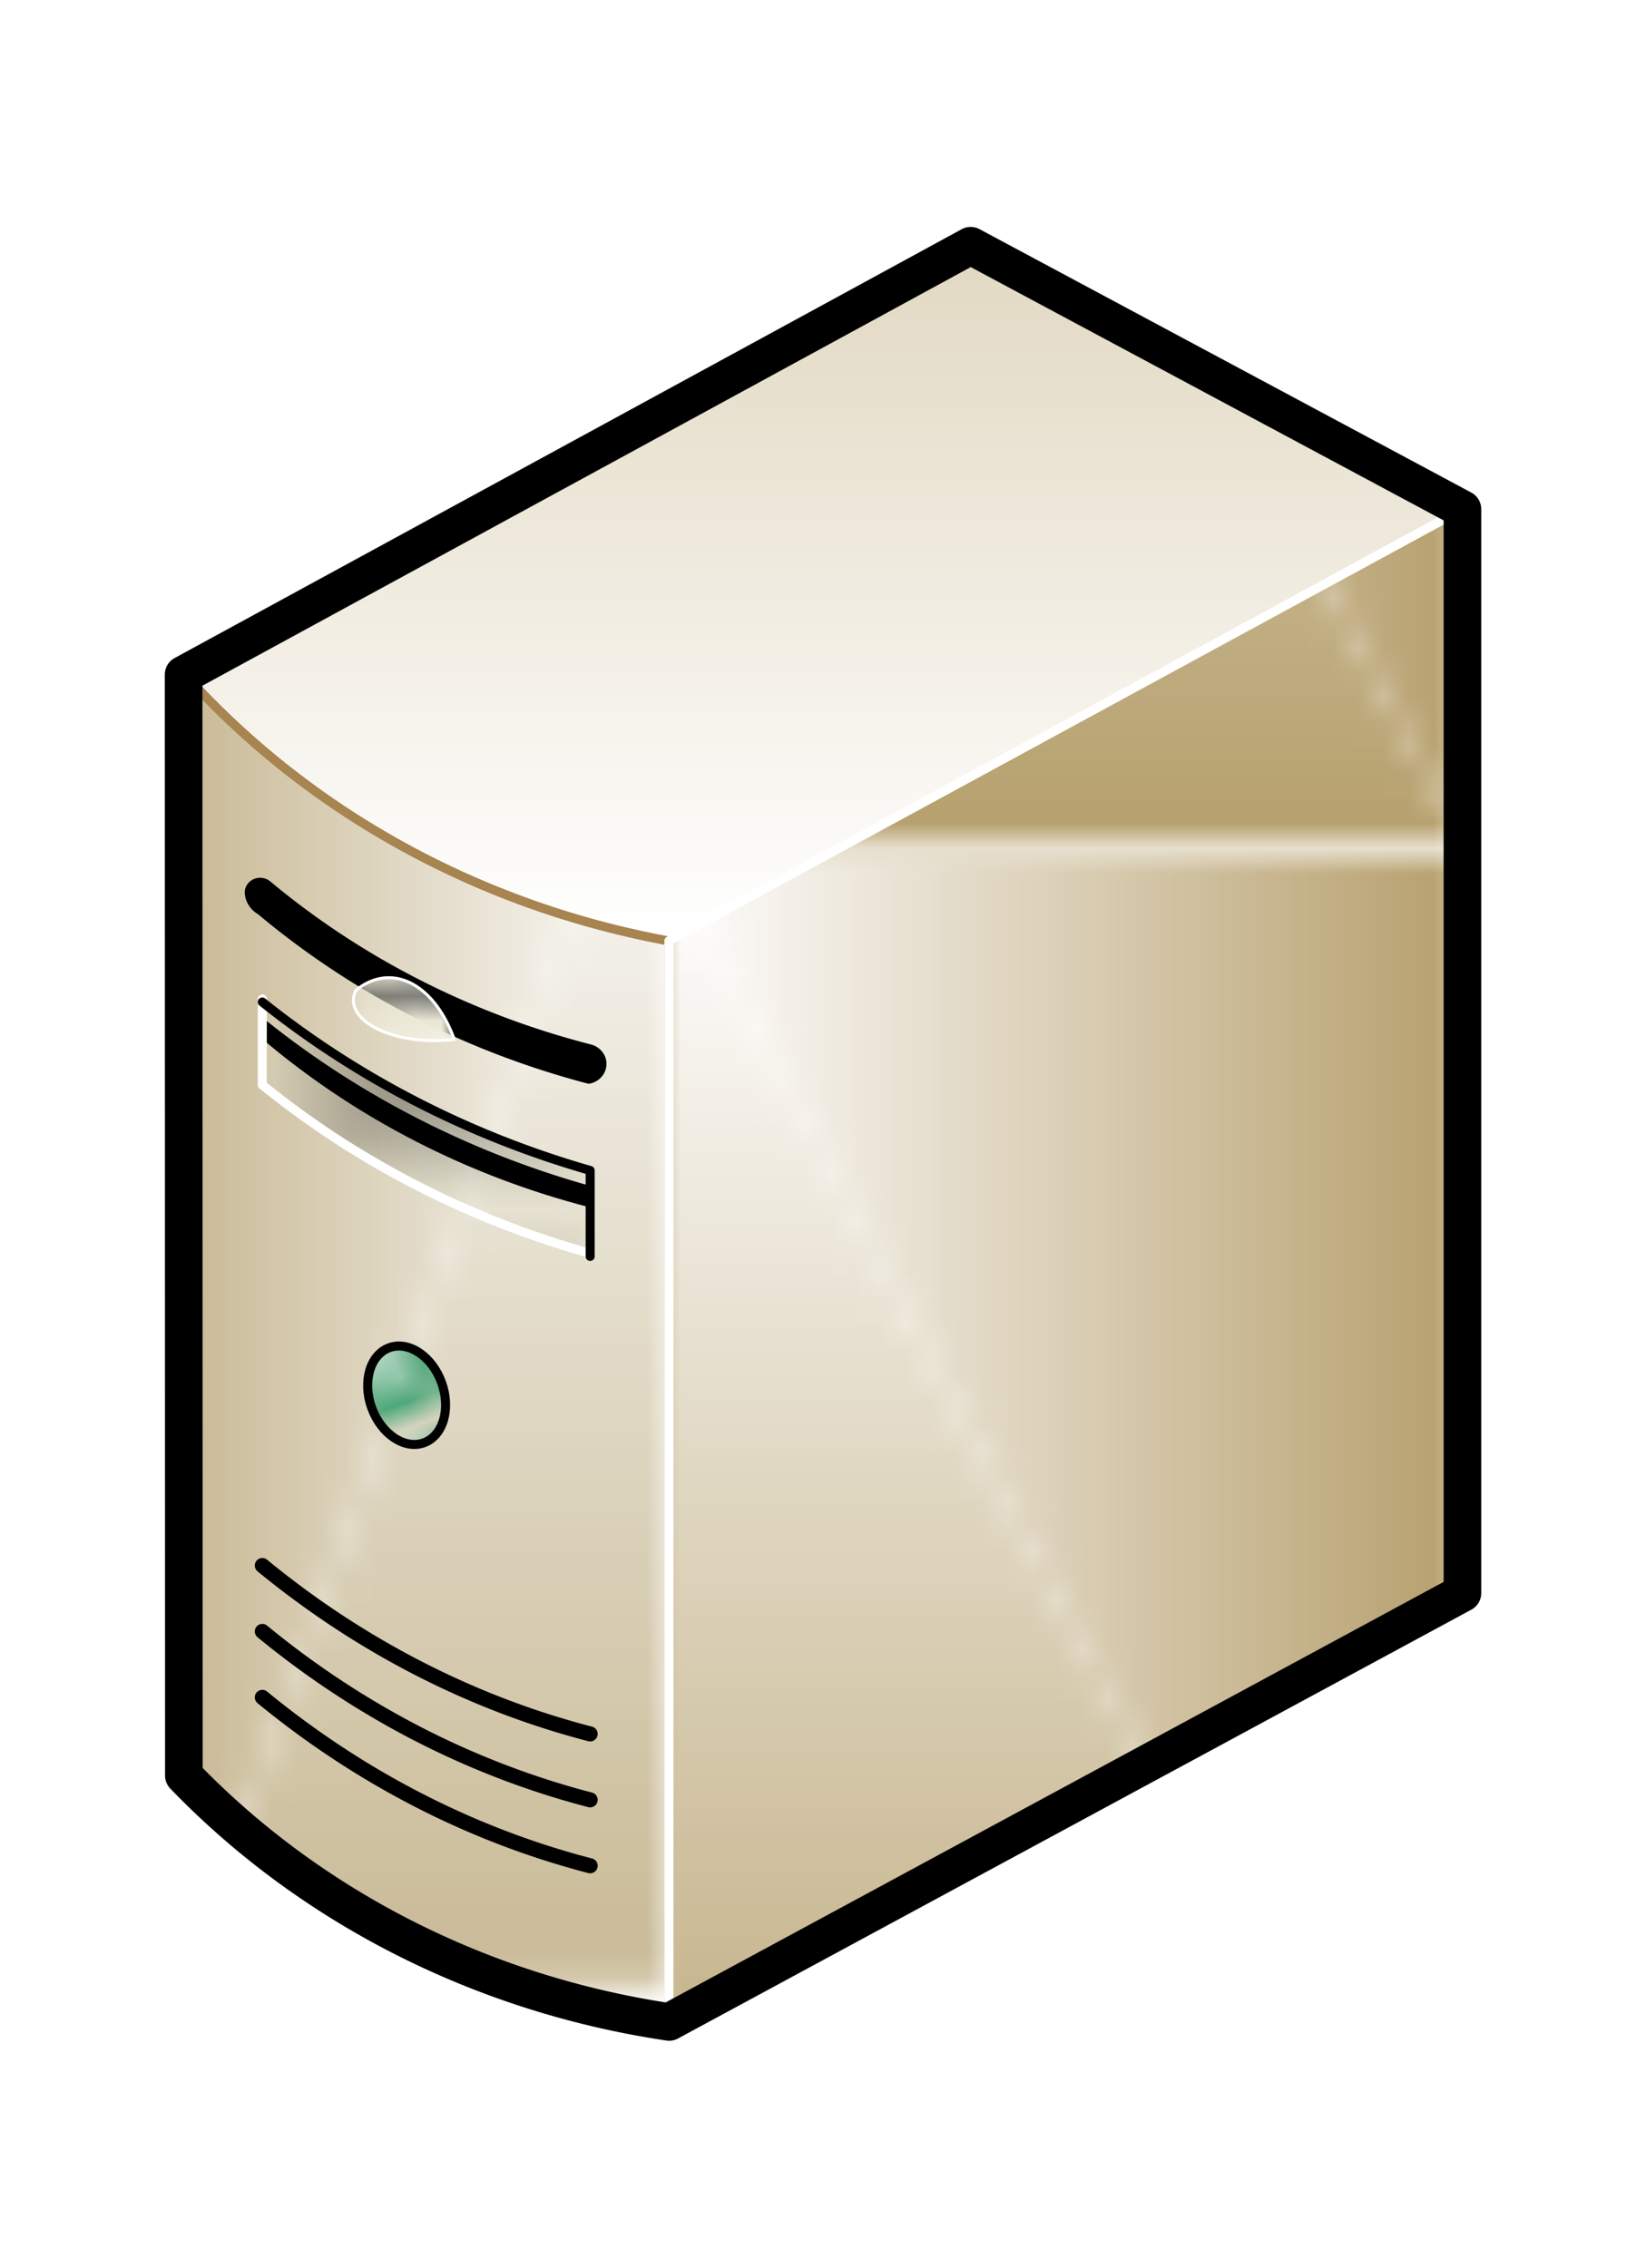 <?xml version="1.0" encoding="UTF-8" standalone="no"?>
<!-- Created with Inkscape (http://www.inkscape.org/) -->

<svg
   xmlns:v="http://schemas.microsoft.com/visio/2003/SVGExtensions/"
   xmlns:dc="http://purl.org/dc/elements/1.1/"
   xmlns:cc="http://creativecommons.org/ns#"
   xmlns:rdf="http://www.w3.org/1999/02/22-rdf-syntax-ns#"
   xmlns:svg="http://www.w3.org/2000/svg"
   xmlns="http://www.w3.org/2000/svg"
   xmlns:xlink="http://www.w3.org/1999/xlink"
   version="1.1"
   width="65.669"
   height="90.48"
   viewBox="0 0 52.535 72.384"
   id="svg2"
   xml:space="preserve"
   style="font-size:12px;fill:none;stroke-linecap:square;stroke-miterlimit:3;overflow:visible">
	<v:documentProperties
   v:langID="1033"
   v:metric="true"
   v:viewMarkup="false">
		<v:userDefs>
			<v:ud
   v:nameU="msvNoAutoConnect"
   v:val="VT0(0):26" />
		</v:userDefs>
	</v:documentProperties>

	<style
   type="text/css"
   id="style4" />

	<defs
   id="Patterns_And_Gradients">
		<linearGradient
   x1="0"
   y1="807.306"
   x2="0"
   y2="769.686"
   id="grad30-7"
   gradientUnits="userSpaceOnUse"
   gradientTransform="scale(1.356,0.737)">
			<stop
   id="stop8"
   style="stop-color:#ffffff;stop-opacity:1"
   offset="0" />
			<stop
   id="stop10"
   style="stop-color:#e1d8c1;stop-opacity:1"
   offset="1" />
		</linearGradient>
		<pattern
   id="grad32-12"
   v:fillPattern="32"
   v:foreground="#ffffff"
   v:background="#c9ba96"
   x="0"
   y="0"
   width="1"
   height="1"
   patternContentUnits="objectBoundingBox">
			<path
   d="M 0 1 L 0 0 L 1 0 z"
   style="fill:url(#grad27-13)"
   id="path13" />
			<path
   d="M 0 1 L 1 1 L 1 0 z"
   style="fill:url(#grad28-14)"
   id="path15" />
		</pattern>
		<linearGradient
   x1="1"
   y1="0"
   x2="0"
   y2="0"
   id="grad27-13">
			<stop
   id="stop18"
   style="stop-color:#ffffff;stop-opacity:1"
   offset="0" />
			<stop
   id="stop20"
   style="stop-color:#c9ba96;stop-opacity:1"
   offset="1" />
		</linearGradient>
		<linearGradient
   x1="0"
   y1="0"
   x2="0"
   y2="1"
   id="grad28-14">
			<stop
   id="stop23"
   style="stop-color:#ffffff;stop-opacity:1"
   offset="0" />
			<stop
   id="stop25"
   style="stop-color:#c9ba96;stop-opacity:1"
   offset="1" />
		</linearGradient>
		<pattern
   id="grad31-19"
   v:fillPattern="31"
   v:foreground="#ffffff"
   v:background="#b6a06d"
   x="0"
   y="0"
   width="1"
   height="1"
   patternContentUnits="objectBoundingBox">
			<path
   d="M 0 0 L 0 1 L 1 1 z"
   style="fill:url(#grad28-20)"
   id="path28" />
			<path
   d="M 0 0 L 1 0 L 1 1 z"
   style="fill:url(#grad25-21)"
   id="path30" />
		</pattern>
		<linearGradient
   x1="0"
   y1="0"
   x2="0"
   y2="1"
   id="grad28-20">
			<stop
   id="stop33"
   style="stop-color:#ffffff;stop-opacity:1"
   offset="0" />
			<stop
   id="stop35"
   style="stop-color:#b6a06d;stop-opacity:1"
   offset="1" />
		</linearGradient>
		<linearGradient
   x1="0"
   y1="0"
   x2="1"
   y2="0"
   id="grad25-21">
			<stop
   id="stop38"
   style="stop-color:#ffffff;stop-opacity:1"
   offset="0" />
			<stop
   id="stop40"
   style="stop-color:#b6a06d;stop-opacity:1"
   offset="1" />
		</linearGradient>
		<pattern
   id="grad31-28"
   v:fillPattern="31"
   v:foreground="#ffffff"
   v:background="#339966"
   x="0"
   y="0"
   width="1"
   height="1"
   patternContentUnits="objectBoundingBox">
			<path
   d="M 0 0 L 0 1 L 1 1 z"
   style="fill:url(#grad28-29)"
   id="path43" />
			<path
   d="M 0 0 L 1 0 L 1 1 z"
   style="fill:url(#grad25-30)"
   id="path45" />
		</pattern>
		<linearGradient
   x1="0"
   y1="0"
   x2="0"
   y2="1"
   id="grad28-29">
			<stop
   id="stop48"
   style="stop-color:#ffffff;stop-opacity:1"
   offset="0" />
			<stop
   id="stop50"
   style="stop-color:#339966;stop-opacity:1"
   offset="1" />
		</linearGradient>
		<linearGradient
   x1="0"
   y1="0"
   x2="1"
   y2="0"
   id="grad25-30">
			<stop
   id="stop53"
   style="stop-color:#ffffff;stop-opacity:1"
   offset="0" />
			<stop
   id="stop55"
   style="stop-color:#339966;stop-opacity:1"
   offset="1" />
		</linearGradient>
		<linearGradient
   x1="0"
   y1="1"
   x2="0"
   y2="0"
   id="grad30-34">
			<stop
   id="stop58"
   style="stop-color:#ffffff;stop-opacity:1"
   offset="0" />
			<stop
   id="stop60"
   style="stop-color:#e7e4cd;stop-opacity:1"
   offset="1" />
		</linearGradient>
		<pattern
   id="grad34-44"
   v:fillPattern="34"
   v:foreground="#ffffff"
   v:background="#e7e4cd"
   x="0"
   y="0"
   width="1"
   height="1"
   patternContentUnits="objectBoundingBox">
			<path
   d="M 0 0 L 1 0 L 1 1 z"
   style="fill:url(#grad30-34)"
   id="path63" />
			<path
   d="M 0 0 L 0 1 L 1 1 z"
   style="fill:url(#grad27-45)"
   id="path65" />
		</pattern>
		<linearGradient
   x1="1"
   y1="0"
   x2="0"
   y2="0"
   id="grad27-45">
			<stop
   id="stop68"
   style="stop-color:#ffffff;stop-opacity:1"
   offset="0" />
			<stop
   id="stop70"
   style="stop-color:#e7e4cd;stop-opacity:1"
   offset="1" />
		</linearGradient>
		<pattern
   id="grad35-49"
   v:fillPattern="35"
   v:foreground="#000000"
   v:foregroundOpacity="0.4"
   v:background="#e7e4cd"
   v:backgroundOpacity="0.4"
   x="0"
   y="0"
   width="1"
   height="1"
   patternContentUnits="objectBoundingBox">
			<path
   d="M 0.5 0.5 L 0 0 L 0 1 z"
   style="fill:url(#grad27-50)"
   id="path73" />
			<path
   d="M 0.5 0.5 L 1 0 L 1 1 z"
   style="fill:url(#grad25-51)"
   id="path75" />
			<path
   d="M 0.5 0.5 L 0 0 L 1 0 z"
   style="fill:url(#grad30-52)"
   id="path77" />
			<path
   d="M 0.5 0.5 L 0 1 L 1 1 z"
   style="fill:url(#grad28-53)"
   id="path79" />
		</pattern>
		<linearGradient
   x1="1"
   y1="0"
   x2="0"
   y2="0"
   id="grad27-50">
			<stop
   id="stop82"
   style="stop-color:#000000;stop-opacity:0.4"
   offset="0" />
			<stop
   id="stop84"
   style="stop-color:#e7e4cd;stop-opacity:0.4"
   offset="1" />
		</linearGradient>
		<linearGradient
   x1="0"
   y1="0"
   x2="1"
   y2="0"
   id="grad25-51">
			<stop
   id="stop87"
   style="stop-color:#000000;stop-opacity:0.4"
   offset="0" />
			<stop
   id="stop89"
   style="stop-color:#e7e4cd;stop-opacity:0.4"
   offset="1" />
		</linearGradient>
		<linearGradient
   x1="0"
   y1="1"
   x2="0"
   y2="0"
   id="grad30-52">
			<stop
   id="stop92"
   style="stop-color:#000000;stop-opacity:0.4"
   offset="0" />
			<stop
   id="stop94"
   style="stop-color:#e7e4cd;stop-opacity:0.4"
   offset="1" />
		</linearGradient>
		<linearGradient
   x1="0"
   y1="0"
   x2="0"
   y2="1"
   id="grad28-53">
			<stop
   id="stop97"
   style="stop-color:#000000;stop-opacity:0.4"
   offset="0" />
			<stop
   id="stop99"
   style="stop-color:#e7e4cd;stop-opacity:0.4"
   offset="1" />
		</linearGradient>
		<pattern
   id="grad32-67"
   v:fillPattern="32"
   v:foreground="#ff00ff"
   v:foregroundOpacity="0"
   v:background="#ff00ff"
   v:backgroundOpacity="0"
   x="0"
   y="0"
   width="1"
   height="1"
   patternContentUnits="objectBoundingBox">
			<path
   d="M 0 1 L 0 0 L 1 0 z"
   style="fill:url(#grad27-68)"
   id="path102" />
			<path
   d="M 0 1 L 1 1 L 1 0 z"
   style="fill:url(#grad28-69)"
   id="path104" />
		</pattern>
		<linearGradient
   x1="1"
   y1="0"
   x2="0"
   y2="0"
   id="grad27-68">
			<stop
   id="stop107"
   style="stop-color:#ff00ff;stop-opacity:0"
   offset="0" />
			<stop
   id="stop109"
   style="stop-color:#ff00ff;stop-opacity:0"
   offset="1" />
		</linearGradient>
		<linearGradient
   x1="0"
   y1="0"
   x2="0"
   y2="1"
   id="grad28-69">
			<stop
   id="stop112"
   style="stop-color:#ff00ff;stop-opacity:0"
   offset="0" />
			<stop
   id="stop114"
   style="stop-color:#ff00ff;stop-opacity:0"
   offset="1" />
		</linearGradient>
		<pattern
   id="grad31-73"
   v:fillPattern="31"
   v:foreground="#e7e4cd"
   v:background="#ff6600"
   x="0"
   y="0"
   width="1"
   height="1"
   patternContentUnits="objectBoundingBox">
			<path
   d="M 0 0 L 0 1 L 1 1 z"
   style="fill:url(#grad28-74)"
   id="path117" />
			<path
   d="M 0 0 L 1 0 L 1 1 z"
   style="fill:url(#grad25-75)"
   id="path119" />
		</pattern>
		<linearGradient
   x1="0"
   y1="0"
   x2="0"
   y2="1"
   id="grad28-74">
			<stop
   id="stop122"
   style="stop-color:#e7e4cd;stop-opacity:1"
   offset="0" />
			<stop
   id="stop124"
   style="stop-color:#ff6600;stop-opacity:1"
   offset="1" />
		</linearGradient>
		<linearGradient
   x1="0"
   y1="0"
   x2="1"
   y2="0"
   id="grad25-75">
			<stop
   id="stop127"
   style="stop-color:#e7e4cd;stop-opacity:1"
   offset="0" />
			<stop
   id="stop129"
   style="stop-color:#ff6600;stop-opacity:1"
   offset="1" />
		</linearGradient>
		<linearGradient
   x1="0"
   y1="781.508"
   x2="0"
   y2="749.12"
   id="grad30-80"
   gradientUnits="userSpaceOnUse"
   gradientTransform="scale(1.313,0.762)">
			<stop
   id="stop132"
   style="stop-color:#e7e4cd;stop-opacity:1"
   offset="0" />
			<stop
   id="stop134"
   style="stop-color:#ff6600;stop-opacity:1"
   offset="1" />
		</linearGradient>
		<pattern
   id="grad32-85"
   v:fillPattern="32"
   v:foreground="#e7e4cd"
   v:background="#ff6600"
   x="0"
   y="0"
   width="1"
   height="1"
   patternContentUnits="objectBoundingBox">
			<path
   d="M 0 1 L 0 0 L 1 0 z"
   style="fill:url(#grad27-86)"
   id="path137" />
			<path
   d="M 0 1 L 1 1 L 1 0 z"
   style="fill:url(#grad28-74)"
   id="path139" />
		</pattern>
		<linearGradient
   x1="1"
   y1="0"
   x2="0"
   y2="0"
   id="grad27-86">
			<stop
   id="stop142"
   style="stop-color:#e7e4cd;stop-opacity:1"
   offset="0" />
			<stop
   id="stop144"
   style="stop-color:#ff6600;stop-opacity:1"
   offset="1" />
		</linearGradient>
		<linearGradient
   x1="0"
   y1="0"
   x2="1"
   y2="0"
   id="grad26-91">
			<stop
   id="stop147"
   style="stop-color:#ff6600;stop-opacity:1"
   offset="0" />
			<stop
   id="stop149"
   style="stop-color:#e7e4cd;stop-opacity:1"
   offset="0.5" />
			<stop
   id="stop151"
   style="stop-color:#ff6600;stop-opacity:1"
   offset="1" />
		</linearGradient>
		<pattern
   id="grad31-115"
   v:fillPattern="31"
   v:foreground="#ffffff"
   v:background="#969696"
   x="0"
   y="0"
   width="1"
   height="1"
   patternContentUnits="objectBoundingBox">
			<path
   d="M 0 0 L 0 1 L 1 1 z"
   style="fill:url(#grad28-116)"
   id="path154" />
			<path
   d="M 0 0 L 1 0 L 1 1 z"
   style="fill:url(#grad25-117)"
   id="path156" />
		</pattern>
		<linearGradient
   x1="0"
   y1="0"
   x2="0"
   y2="1"
   id="grad28-116">
			<stop
   id="stop159"
   style="stop-color:#ffffff;stop-opacity:1"
   offset="0" />
			<stop
   id="stop161"
   style="stop-color:#969696;stop-opacity:1"
   offset="1" />
		</linearGradient>
		<linearGradient
   x1="0"
   y1="0"
   x2="1"
   y2="0"
   id="grad25-117">
			<stop
   id="stop164"
   style="stop-color:#ffffff;stop-opacity:1"
   offset="0" />
			<stop
   id="stop166"
   style="stop-color:#969696;stop-opacity:1"
   offset="1" />
		</linearGradient>
		<linearGradient
   x1="-0.275"
   y1="780.216"
   x2="-0.275"
   y2="736.387"
   id="grad30-121"
   gradientUnits="userSpaceOnUse"
   gradientTransform="scale(1.31,0.763)">
			<stop
   id="stop169"
   style="stop-color:#ffffff;stop-opacity:1"
   offset="0" />
			<stop
   id="stop171"
   style="stop-color:#dddddd;stop-opacity:1"
   offset="1" />
		</linearGradient>
		<pattern
   id="grad32-125"
   v:fillPattern="32"
   v:foreground="#ffffff"
   v:background="#c0c0c0"
   x="0"
   y="0"
   width="1"
   height="1"
   patternContentUnits="objectBoundingBox">
			<path
   d="M 0 1 L 0 0 L 1 0 z"
   style="fill:url(#grad27-126)"
   id="path174" />
			<path
   d="M 0 1 L 1 1 L 1 0 z"
   style="fill:url(#grad28-127)"
   id="path176" />
		</pattern>
		<linearGradient
   x1="1"
   y1="0"
   x2="0"
   y2="0"
   id="grad27-126">
			<stop
   id="stop179"
   style="stop-color:#ffffff;stop-opacity:1"
   offset="0" />
			<stop
   id="stop181"
   style="stop-color:#c0c0c0;stop-opacity:1"
   offset="1" />
		</linearGradient>
		<linearGradient
   x1="0"
   y1="0"
   x2="0"
   y2="1"
   id="grad28-127">
			<stop
   id="stop184"
   style="stop-color:#ffffff;stop-opacity:1"
   offset="0" />
			<stop
   id="stop186"
   style="stop-color:#c0c0c0;stop-opacity:1"
   offset="1" />
		</linearGradient>
		<radialGradient
   cx="0"
   cy="0"
   r="1"
   id="grad36-135">
			<stop
   id="stop189"
   style="stop-color:#ffffff;stop-opacity:1"
   offset="0" />
			<stop
   id="stop191"
   style="stop-color:#00ff00;stop-opacity:1"
   offset="1" />
		</radialGradient>
		<radialGradient
   cx="0"
   cy="0"
   r="1"
   id="grad36-139">
			<stop
   id="stop194"
   style="stop-color:#ffffff;stop-opacity:1"
   offset="0" />
			<stop
   id="stop196"
   style="stop-color:#ff0000;stop-opacity:1"
   offset="1" />
		</radialGradient>
	<radialGradient
   cx="-0.077"
   cy="482.071"
   r="0.969"
   fx="-0.077"
   fy="482.071"
   id="radialGradient3440"
   xlink:href="#grad36-135"
   gradientUnits="userSpaceOnUse"
   gradientTransform="scale(0.811,1.232)" /><radialGradient
   cx="-0.077"
   cy="482.071"
   r="0.969"
   fx="-0.077"
   fy="482.071"
   id="radialGradient3442"
   xlink:href="#grad36-139"
   gradientUnits="userSpaceOnUse"
   gradientTransform="scale(0.811,1.232)" /><radialGradient
   cx="-0.077"
   cy="482.071"
   r="0.969"
   fx="-0.077"
   fy="482.071"
   id="radialGradient3444"
   xlink:href="#grad36-135"
   gradientUnits="userSpaceOnUse"
   gradientTransform="scale(0.811,1.232)" /><radialGradient
   cx="-0.077"
   cy="482.071"
   r="0.969"
   fx="-0.077"
   fy="482.071"
   id="radialGradient3446"
   xlink:href="#grad36-135"
   gradientUnits="userSpaceOnUse"
   gradientTransform="scale(0.811,1.232)" /><radialGradient
   cx="-0.077"
   cy="482.071"
   r="0.969"
   fx="-0.077"
   fy="482.071"
   id="radialGradient3448"
   xlink:href="#grad36-139"
   gradientUnits="userSpaceOnUse"
   gradientTransform="scale(0.811,1.232)" /><radialGradient
   cx="-0.077"
   cy="482.071"
   r="0.969"
   fx="-0.077"
   fy="482.071"
   id="radialGradient3450"
   xlink:href="#grad36-139"
   gradientUnits="userSpaceOnUse"
   gradientTransform="scale(0.811,1.232)" /><radialGradient
   cx="-0.077"
   cy="482.071"
   r="0.969"
   fx="-0.077"
   fy="482.071"
   id="radialGradient3452"
   xlink:href="#grad36-135"
   gradientUnits="userSpaceOnUse"
   gradientTransform="scale(0.811,1.232)" /><radialGradient
   cx="-0.077"
   cy="482.071"
   r="0.969"
   fx="-0.077"
   fy="482.071"
   id="radialGradient3454"
   xlink:href="#grad36-139"
   gradientUnits="userSpaceOnUse"
   gradientTransform="scale(0.811,1.232)" /><radialGradient
   cx="-0.077"
   cy="482.071"
   r="0.969"
   fx="-0.077"
   fy="482.071"
   id="radialGradient3456"
   xlink:href="#grad36-135"
   gradientUnits="userSpaceOnUse"
   gradientTransform="scale(0.811,1.232)" /><radialGradient
   cx="-0.077"
   cy="482.071"
   r="0.969"
   fx="-0.077"
   fy="482.071"
   id="radialGradient3458"
   xlink:href="#grad36-135"
   gradientUnits="userSpaceOnUse"
   gradientTransform="scale(0.811,1.232)" /><radialGradient
   cx="-0.077"
   cy="482.071"
   r="0.969"
   fx="-0.077"
   fy="482.071"
   id="radialGradient3460"
   xlink:href="#grad36-139"
   gradientUnits="userSpaceOnUse"
   gradientTransform="scale(0.811,1.232)" /><radialGradient
   cx="-0.077"
   cy="482.071"
   r="0.969"
   fx="-0.077"
   fy="482.071"
   id="radialGradient3462"
   xlink:href="#grad36-139"
   gradientUnits="userSpaceOnUse"
   gradientTransform="scale(0.811,1.232)" /><radialGradient
   cx="-0.077"
   cy="482.071"
   r="0.969"
   fx="-0.077"
   fy="482.071"
   id="radialGradient3464"
   xlink:href="#grad36-135"
   gradientUnits="userSpaceOnUse"
   gradientTransform="scale(0.811,1.232)" /><radialGradient
   cx="-0.077"
   cy="482.071"
   r="0.969"
   fx="-0.077"
   fy="482.071"
   id="radialGradient3466"
   xlink:href="#grad36-139"
   gradientUnits="userSpaceOnUse"
   gradientTransform="scale(0.811,1.232)" /><radialGradient
   cx="-0.077"
   cy="482.071"
   r="0.969"
   fx="-0.077"
   fy="482.071"
   id="radialGradient3468"
   xlink:href="#grad36-135"
   gradientUnits="userSpaceOnUse"
   gradientTransform="scale(0.811,1.232)" /><radialGradient
   cx="-0.077"
   cy="482.071"
   r="0.969"
   fx="-0.077"
   fy="482.071"
   id="radialGradient3470"
   xlink:href="#grad36-135"
   gradientUnits="userSpaceOnUse"
   gradientTransform="scale(0.811,1.232)" /><radialGradient
   cx="-0.077"
   cy="482.071"
   r="0.969"
   fx="-0.077"
   fy="482.071"
   id="radialGradient3472"
   xlink:href="#grad36-139"
   gradientUnits="userSpaceOnUse"
   gradientTransform="scale(0.811,1.232)" /><radialGradient
   cx="-0.077"
   cy="482.071"
   r="0.969"
   fx="-0.077"
   fy="482.071"
   id="radialGradient3474"
   xlink:href="#grad36-139"
   gradientUnits="userSpaceOnUse"
   gradientTransform="scale(0.811,1.232)" />
		
		<v:pageProperties
   v:shadowOffsetY="-8.50394"
   v:shadowOffsetX="8.50394"
   v:drawingUnits="24"
   v:pageScale="0.0393701"
   v:drawingScale="0.0393701" />
		
		
		
	</defs>
	<g
   transform="matrix(0.8,0,0,0.8,5.86,-411.683)"
   id="group1-1"><title
   id="title203">Server</title>
			<v:custProps>
				<v:cp
   v:langID="1033"
   v:ask="false"
   v:invis="false"
   v:sortKey="Equipment"
   v:type="0"
   v:lbl="Manufacturer"
   v:nameU="Manufacturer" />
				<v:cp
   v:langID="1033"
   v:ask="false"
   v:invis="false"
   v:sortKey="Equipment"
   v:type="0"
   v:lbl="Product Number"
   v:nameU="ProductNumber" />
				<v:cp
   v:langID="1033"
   v:ask="false"
   v:invis="false"
   v:sortKey="Equipment"
   v:type="0"
   v:lbl="Part Number"
   v:nameU="PartNumber" />
				<v:cp
   v:langID="1033"
   v:ask="false"
   v:invis="false"
   v:sortKey="Equipment"
   v:type="0"
   v:lbl="Product Description"
   v:nameU="ProductDescription" />
				<v:cp
   v:langID="1033"
   v:ask="false"
   v:invis="false"
   v:sortKey="Asset"
   v:type="0"
   v:lbl="Asset Number"
   v:nameU="AssetNumber" />
				<v:cp
   v:langID="1033"
   v:ask="false"
   v:invis="false"
   v:sortKey="Asset"
   v:type="0"
   v:lbl="Serial Number"
   v:nameU="SerialNumber" />
				<v:cp
   v:langID="1033"
   v:ask="false"
   v:invis="false"
   v:sortKey="Asset"
   v:type="0"
   v:lbl="Location"
   v:nameU="Location" />
				<v:cp
   v:langID="1033"
   v:ask="false"
   v:invis="false"
   v:sortKey="Asset"
   v:type="0"
   v:lbl="Building"
   v:nameU="Building" />
				<v:cp
   v:langID="1033"
   v:ask="false"
   v:invis="false"
   v:sortKey="Asset"
   v:type="0"
   v:lbl="Room"
   v:nameU="Room" />
				<v:cp
   v:langID="1033"
   v:ask="false"
   v:invis="false"
   v:type="0"
   v:lbl="Department"
   v:nameU="Department" />
				<v:cp
   v:langID="1033"
   v:ask="false"
   v:invis="false"
   v:sortKey="Network"
   v:type="0"
   v:lbl="Network Name"
   v:nameU="NetworkName" />
				<v:cp
   v:langID="1033"
   v:ask="false"
   v:invis="false"
   v:sortKey="Network"
   v:type="0"
   v:lbl="IP Address"
   v:nameU="IPAddress" />
				<v:cp
   v:langID="1033"
   v:ask="false"
   v:invis="false"
   v:sortKey="Network"
   v:type="0"
   v:lbl="Subnet Mask"
   v:nameU="SubnetMask" />
				<v:cp
   v:langID="1033"
   v:ask="false"
   v:invis="false"
   v:sortKey="Network"
   v:type="0"
   v:lbl="Administrative Interface"
   v:nameU="AdminInterface" />
				<v:cp
   v:langID="1033"
   v:ask="false"
   v:invis="false"
   v:sortKey="Network"
   v:type="0"
   v:lbl="Number of Ports"
   v:nameU="NumberofPorts" />
				<v:cp
   v:langID="1033"
   v:ask="false"
   v:invis="false"
   v:sortKey="Network"
   v:type="0"
   v:lbl="Community String"
   v:nameU="CommunityString" />
				<v:cp
   v:langID="1033"
   v:ask="false"
   v:invis="false"
   v:sortKey="Network"
   v:type="0"
   v:lbl="Network Description"
   v:nameU="NetworkDescription" />
				<v:cp
   v:langID="1033"
   v:ask="false"
   v:invis="false"
   v:sortKey="Workstation"
   v:type="0"
   v:lbl="CPU"
   v:nameU="CPU" />
				<v:cp
   v:langID="1033"
   v:ask="false"
   v:invis="false"
   v:sortKey="Workstation"
   v:type="0"
   v:lbl="Memory"
   v:nameU="Memory" />
				<v:cp
   v:langID="1033"
   v:ask="false"
   v:invis="false"
   v:sortKey="Workstation"
   v:type="0"
   v:lbl="Operating System"
   v:nameU="OperatingSystem" />
				<v:cp
   v:langID="1033"
   v:ask="false"
   v:invis="true"
   v:type="0"
   v:lbl="Belongs To"
   v:nameU="BelongsTo" />
				<v:cp
   v:val="VT4(Equipment)"
   v:langID="1033"
   v:ask="false"
   v:invis="true"
   v:type="0"
   v:lbl="ShapeClass"
   v:nameU="ShapeClass" />
				<v:cp
   v:val="VT4(Server)"
   v:langID="1033"
   v:ask="false"
   v:invis="true"
   v:type="0"
   v:lbl="ShapeType"
   v:nameU="ShapeType" />
				<v:cp
   v:langID="1033"
   v:ask="false"
   v:invis="false"
   v:sortKey="Network"
   v:type="0"
   v:lbl="MAC Address"
   v:nameU="MACAddress" />
				<v:cp
   v:langID="1033"
   v:ask="false"
   v:invis="false"
   v:sortKey="Workstation"
   v:type="0"
   v:lbl="Hard Drive Capacity"
   v:nameU="HardDriveSize" />
			</v:custProps>
			<v:userDefs>
				<v:ud
   v:val="VT0(0):5"
   v:nameU="HasText" />
				<v:ud
   v:val="VT0(5):26"
   v:nameU="ShapeClass" />
				<v:ud
   v:val="VT0(24):26"
   v:nameU="ShapeType" />
				<v:ud
   v:val="VT14({BF0433D9-CD73-4EB5-8390-8653BE590246}):41"
   v:nameU="SolSH" />
				<v:ud
   v:val="VT0(2):26"
   v:nameU="visLegendShape" />
				<v:ud
   v:val="VT0(14):26"
   v:prompt=""
   v:nameU="visVersion" />
			</v:userDefs>
			
			<g
   id="shape2-2"><title
   id="title206">Sheet.2</title>
				
				<path
   d="M 51.02,534.92 31.4,524.41 0,541.52 0.01,585.45 a 33.037,30.852 -180 0 0 19.36,9.83 l 31.65,-17.11 0,-43.25 z M 8.71,548.36 a 34.095,31.84 -180 0 0 10.66,3.79 33.714,31.484 0 0 1 -10.66,-3.79 z"
   id="path208"
   style="fill:#ff00ff;fill-opacity:0;stroke:#000000;stroke-width:0.72;stroke-linecap:round;stroke-linejoin:round;stroke-opacity:0" />
			</g>
			<g
   transform="translate(0,-43.13)"
   id="shape3-4"><title
   id="title211">Sheet.3</title>
				
				<path
   d="M 19.36,595.27 51.02,578.05 31.4,567.54 0,584.65 a 34.095,31.84 -180 0 0 19.37,10.63 l -0.01,-0.01 z"
   id="path213"
   style="fill:url(#grad30-7)" />
				<path
   d="M 19.36,595.27 51.02,578.05 31.4,567.54 0,584.65 a 34.095,31.84 -180 0 0 19.37,10.63"
   id="path215"
   style="stroke:#ffffff;stroke-width:0.36;stroke-linecap:round;stroke-linejoin:round" />
			</g>
			<g
   transform="translate(0.012,0)"
   id="shape4-9"><title
   id="title218">Sheet.4</title>
				
				<path
   d="M 19.36,552.15 A 33.714,31.484 0 0 1 0,541.47 l 0,43.98 a 33.037,30.852 -180 0 0 19.36,9.83 l -0.01,-43.13 0.01,0 z"
   id="path220"
   style="fill:url(#grad32-12)" />
				<path
   d="M 19.36,552.15 A 33.714,31.484 0 0 1 0,541.47 l 0,43.98 a 33.037,30.852 -180 0 0 19.36,9.83 l -0.01,-43.13"
   id="path222"
   style="stroke:#a78450;stroke-width:0.36;stroke-linecap:round;stroke-linejoin:round" />
			</g>
			<g
   transform="translate(19.363,-0.049)"
   id="shape5-16"><title
   id="title225">Sheet.5</title>
				
				<path
   d="m 0,552.19 0,43.09 31.66,-17.06 0,-43.25 L 0,552.19 z"
   id="path227"
   style="fill:url(#grad31-19);stroke:#ffffff;stroke-width:0.36;stroke-linecap:round;stroke-linejoin:round" />
			</g>
			<g
   transform="translate(0,-0.002)"
   id="shape6-22"><title
   id="title230">Sheet.6</title>
				
				<path
   d="M 51.02,534.92 31.4,524.41 0,541.52 0.01,585.45 a 33.037,30.852 -180 0 0 19.36,9.83 l 31.65,-17.11 0,-43.25"
   id="path232"
   style="stroke:#000000;stroke-width:1.5;stroke-linecap:round;stroke-linejoin:round" />
			</g>
			<g
   transform="matrix(0.94,-0.342,0.342,0.94,-195.389,13.118)"
   id="shape7-25"><title
   id="title235">Sheet.7</title>
				
				<ellipse
   cx="1.482"
   cy="593.257"
   rx="1.482"
   ry="2.018"
   id="ellipse237"
   style="fill:url(#grad31-28);stroke:#000000;stroke-width:0.36;stroke-linecap:round;stroke-linejoin:round" />
			</g>
			<g
   transform="translate(3.14,-6.233)"
   id="shape8-31"><title
   id="title240">Sheet.8</title>
				
				<path
   d="m 0,583.3 a 37.821,34.543 -96.44 0 0 13.08,6.72"
   id="path242"
   style="stroke:#000000;stroke-width:0.6;stroke-linecap:round;stroke-linejoin:round" />
				<path
   d="m 0,585.93 a 37.821,34.543 -96.44 0 0 13.08,6.72"
   id="path244"
   style="stroke:#000000;stroke-width:0.6;stroke-linecap:round;stroke-linejoin:round" />
				<path
   d="m 0,588.56 a 37.821,34.543 -96.44 0 0 13.08,6.72"
   id="path246"
   style="stroke:#000000;stroke-width:0.6;stroke-linecap:round;stroke-linejoin:round" />
			</g>
			<g
   transform="translate(2.617,-30.546)"
   id="group9-38"><title
   id="title249">Sheet.9</title>
				
				<g
   transform="translate(0,-7.07)"
   id="shape10-39"><title
   id="title252">Sheet.10</title>
					
					<path
   d="m 0.47,588.56 a 32.998,30.816 -180 0 0 13.08,6.72 0.671,0.626 -180 0 0 0,-1.222 32.1,29.977 0 0 1 -12.82,-6.528 0.434,0.406 -180 0 0 -0.725,0.345 0.947,0.884 -180 0 0 0.464,0.681 z"
   id="path254"
   style="fill:#000000;stroke:#000000;stroke-width:0.36;stroke-linecap:round;stroke-linejoin:round" />
				</g>
				<g
   transform="translate(4.161,-8.61)"
   id="shape11-41"><title
   id="title257">Sheet.11</title>
					
					<path
   d="m 4.02,595.23 a 4.903,2.985 -90.9 0 0 -3.92,-1.96 3.226,1.608 -180 0 0 3.92,1.96 z"
   id="path259"
   style="fill:url(#grad34-44);stroke:#ffffff;stroke-width:0.12;stroke-linecap:round;stroke-linejoin:round" />
				</g>
				<g
   transform="translate(0.523,-0.061)"
   id="shape12-46"><title
   id="title262">Sheet.12</title>
					
					<path
   d="m 0,585.13 0,3.43 a 35.496,33.148 -180 0 0 13.08,6.72 l 0,-3.43 A 36.658,34.233 0 0 1 0,585.13 z"
   id="path264"
   style="fill:url(#grad35-49);stroke:none" />
				</g>
				<g
   transform="translate(0.523,-1.955)"
   id="shape13-54"><title
   id="title267">Sheet.13</title>
					
					<path
   d="m 0,588.56 a 32.128,30.003 -180 0 0 13.08,6.72 l 0,-0.86 A 35.51,33.162 0 0 1 0,587.7 l 0,0.86 z"
   id="path269"
   style="fill:#000000;stroke:none" />
				</g>
				<g
   transform="translate(0.523,-0.122)"
   id="shape14-56"><title
   id="title272">Sheet.14</title>
					
					<path
   d="m 0,585.13 0,3.43 a 35.496,33.148 -180 0 0 13.08,6.72"
   id="path274"
   style="stroke:#ffffff;stroke-width:0.36;stroke-linecap:round;stroke-linejoin:round" />
				</g>
				<g
   transform="translate(0.523,0)"
   id="shape15-59"><title
   id="title277">Sheet.15</title>
					
					<path
   d="m 13.08,595.28 0,-3.43 A 36.658,34.233 0 0 1 0,585.13"
   id="path279"
   style="stroke:#000000;stroke-width:0.36;stroke-linecap:round;stroke-linejoin:round" />
				</g>
			</g>
		</g>
</svg>